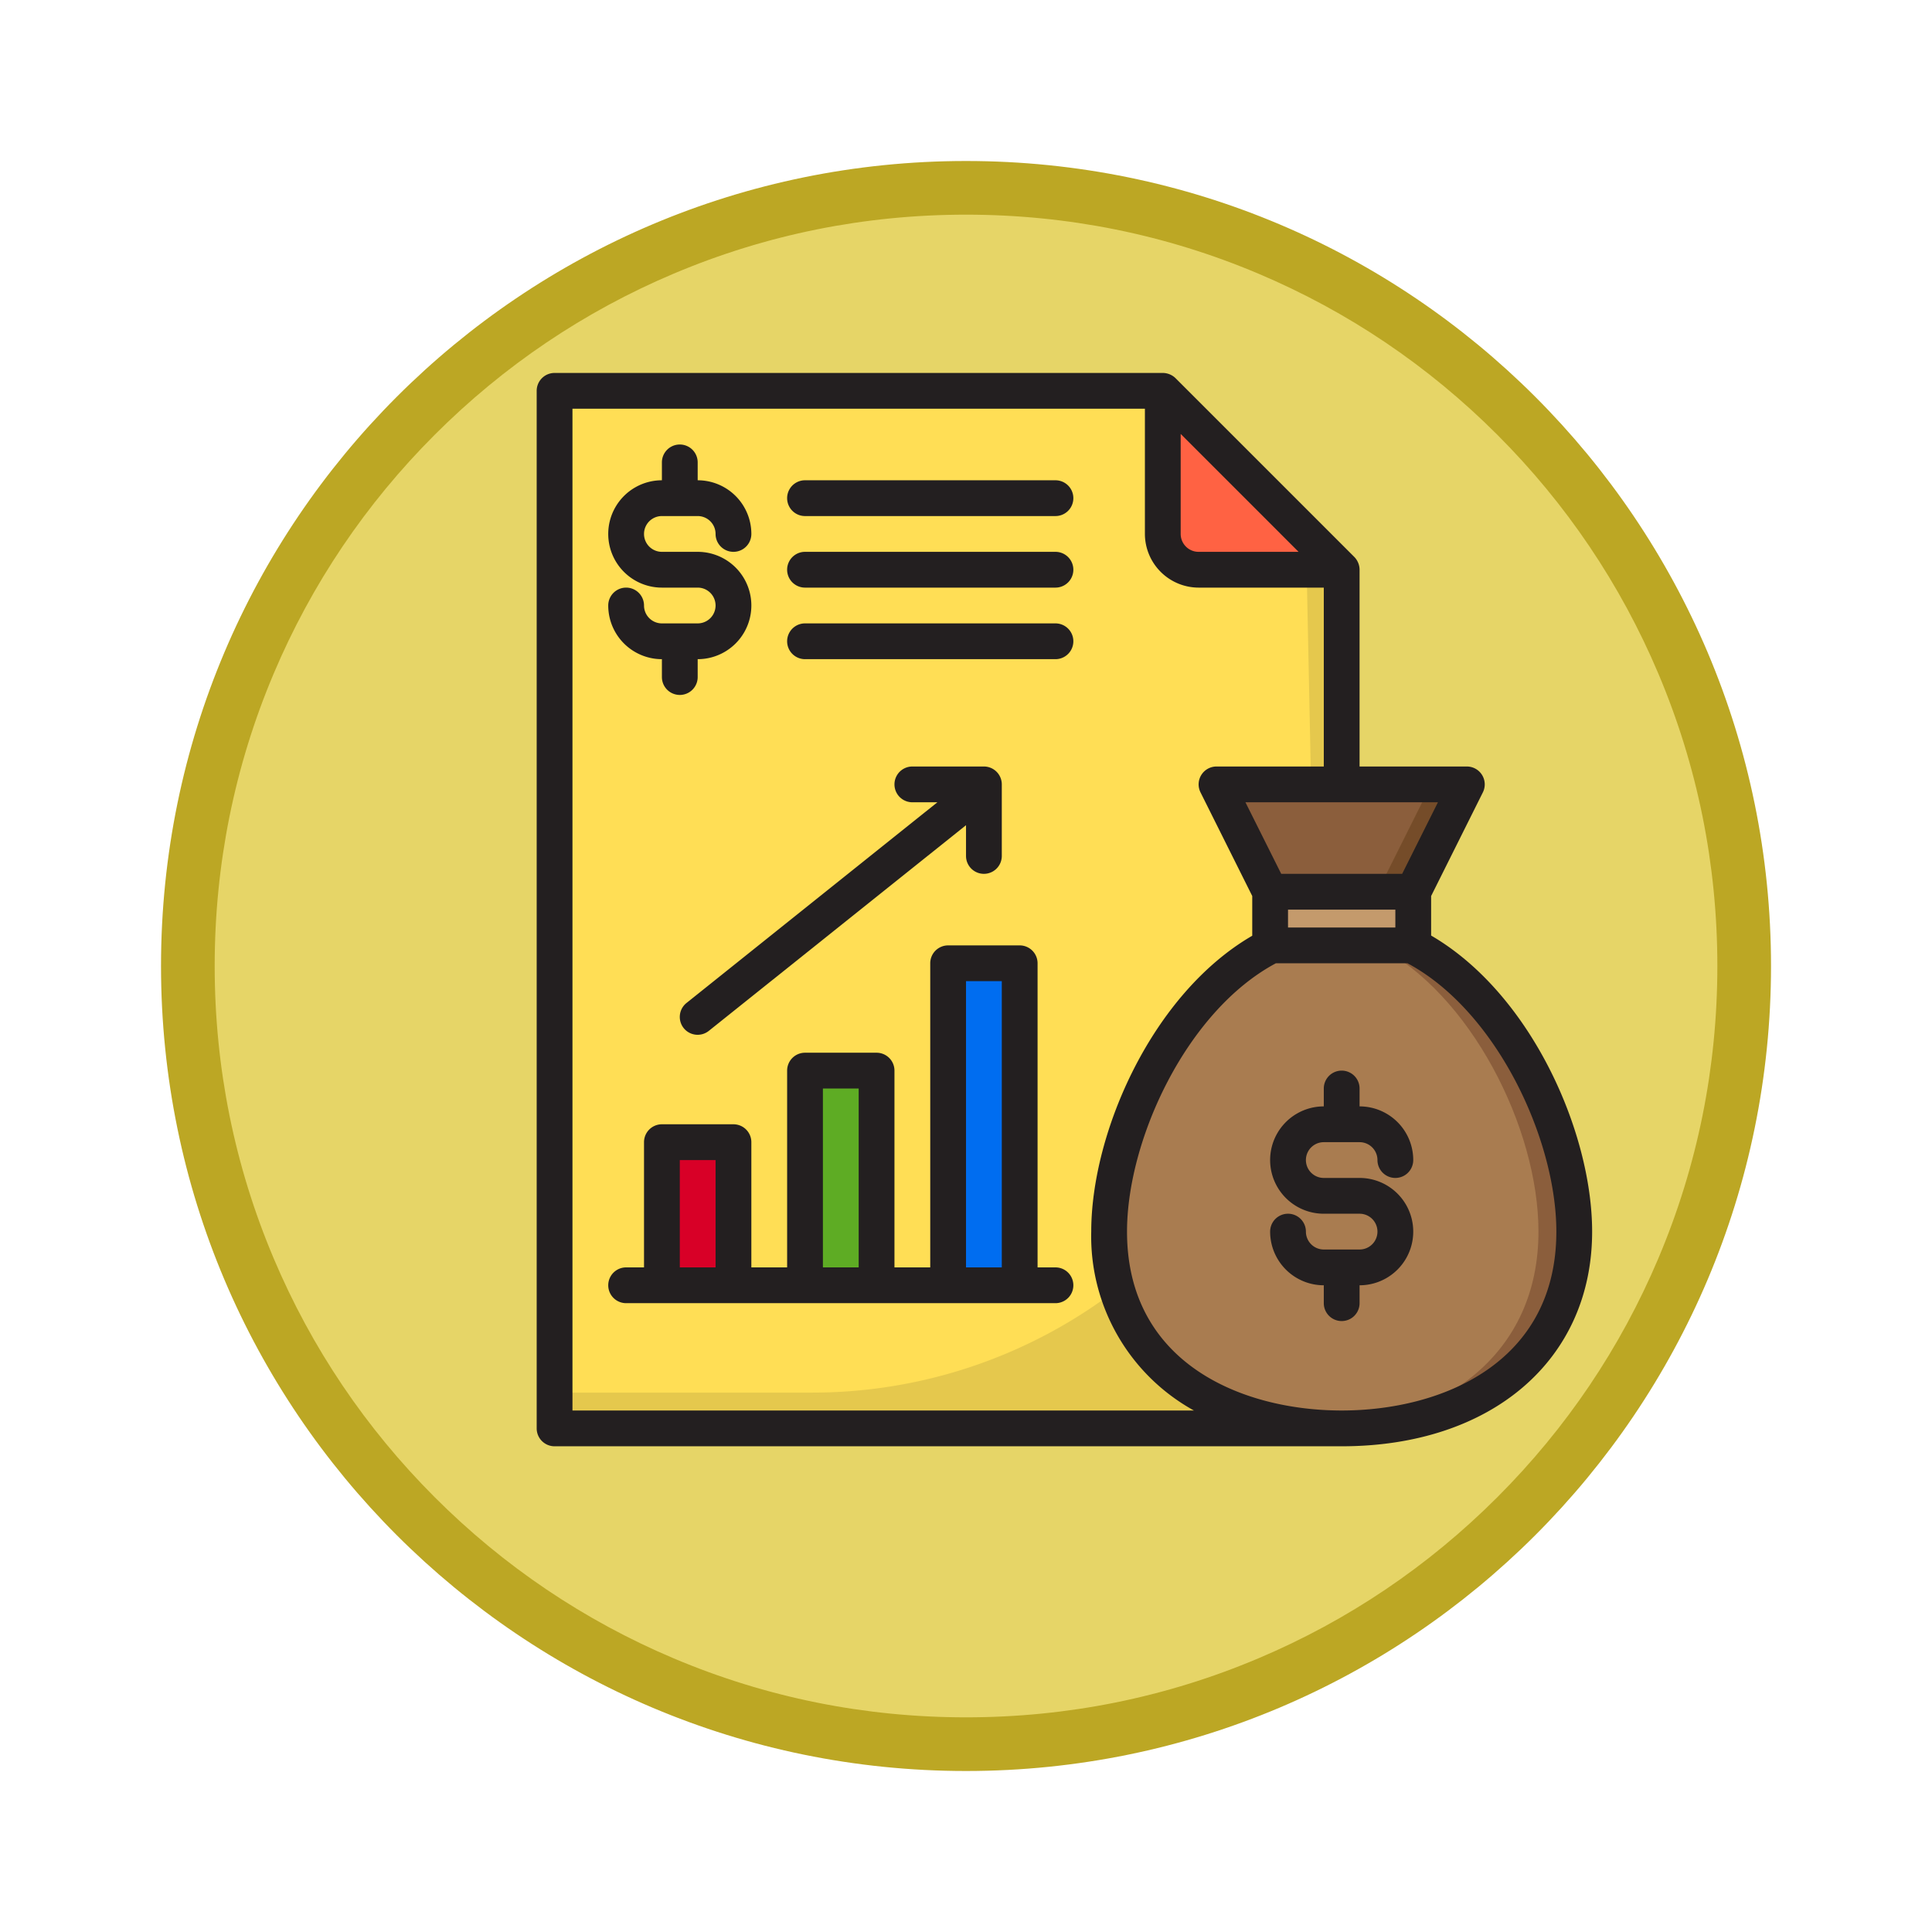 <svg xmlns="http://www.w3.org/2000/svg" xmlns:xlink="http://www.w3.org/1999/xlink" width="108" height="108" viewBox="0 0 108 108">
  <defs>
    <filter id="Fondo" x="0" y="0" width="108" height="108" filterUnits="userSpaceOnUse">
      <feOffset dy="3" input="SourceAlpha"/>
      <feGaussianBlur stdDeviation="3" result="blur"/>
      <feFlood flood-opacity="0.161"/>
      <feComposite operator="in" in2="blur"/>
      <feComposite in="SourceGraphic"/>
    </filter>
    <clipPath id="clip-path">
      <rect id="Rectángulo_408333" data-name="Rectángulo 408333" width="59" height="60" fill="none"/>
    </clipPath>
  </defs>
  <g id="Icono" transform="translate(-325.719 -689)">
    <g transform="matrix(1, 0, 0, 1, 325.72, 689)" filter="url(#Fondo)">
      <g id="Fondo-2" data-name="Fondo" transform="translate(9 6)" fill="#e6d567">
        <path d="M 45 88.5 C 39.127 88.5 33.43 87.35 28.068 85.082 C 22.889 82.891 18.236 79.755 14.241 75.759 C 10.245 71.764 7.109 67.111 4.918 61.932 C 2.65 56.57 1.5 50.873 1.5 45 C 1.5 39.127 2.65 33.43 4.918 28.068 C 7.109 22.889 10.245 18.236 14.241 14.241 C 18.236 10.245 22.889 7.109 28.068 4.918 C 33.43 2.65 39.127 1.5 45 1.5 C 50.873 1.5 56.57 2.65 61.932 4.918 C 67.111 7.109 71.764 10.245 75.759 14.241 C 79.755 18.236 82.891 22.889 85.082 28.068 C 87.35 33.43 88.5 39.127 88.5 45 C 88.5 50.873 87.35 56.57 85.082 61.932 C 82.891 67.111 79.755 71.764 75.759 75.759 C 71.764 79.755 67.111 82.891 61.932 85.082 C 56.57 87.35 50.873 88.5 45 88.5 Z" stroke="none"/>
        <path d="M 45 3 C 39.329 3 33.829 4.11 28.653 6.299 C 23.652 8.415 19.16 11.443 15.302 15.302 C 11.443 19.16 8.415 23.652 6.299 28.653 C 4.11 33.829 3 39.329 3 45 C 3 50.671 4.11 56.171 6.299 61.347 C 8.415 66.348 11.443 70.84 15.302 74.698 C 19.16 78.557 23.652 81.585 28.653 83.701 C 33.829 85.89 39.329 87 45 87 C 50.671 87 56.171 85.89 61.347 83.701 C 66.348 81.585 70.84 78.557 74.698 74.698 C 78.557 70.84 81.585 66.348 83.701 61.347 C 85.89 56.171 87 50.671 87 45 C 87 39.329 85.89 33.829 83.701 28.653 C 81.585 23.652 78.557 19.16 74.698 15.302 C 70.84 11.443 66.348 8.415 61.347 6.299 C 56.171 4.11 50.671 3 45 3 M 45 0 C 69.853 0 90 20.147 90 45 C 90 69.853 69.853 90 45 90 C 20.147 90 0 69.853 0 45 C 0 20.147 20.147 0 45 0 Z" stroke="none" fill="#bca724"/>
      </g>
    </g>
    <g id="Grupo_1151813" data-name="Grupo 1151813" transform="translate(355.72 709.848)">
      <g id="Grupo_1151812" data-name="Grupo 1151812" clip-path="url(#clip-path)">
        <path id="Trazado_986619" data-name="Trazado 986619" d="M37,11h8L35,1V9a2,2,0,0,0,2,2" fill="#ff6243"/>
        <path id="Trazado_986620" data-name="Trazado 986620" d="M46,59H1V1H35V9a2.006,2.006,0,0,0,2,2h8Z" fill="#ffde55"/>
        <path id="Trazado_986621" data-name="Trazado 986621" d="M45,11H43.042L43.4,28.417A28,28,0,0,1,15.411,57H1v2H46Z" fill="#e5c84d"/>
        <path id="Trazado_986622" data-name="Trazado 986622" d="M48.95,32H41.06C35.81,34.66,32,42.19,32,48c0,7.18,5.82,11,13,11s13-3.82,13-11c0-5.8-3.8-13.33-9.05-16" fill="#a97c50"/>
        <path id="Trazado_986623" data-name="Trazado 986623" d="M41,32h8V29H41Z" fill="#c49a6c"/>
        <path id="Trazado_986624" data-name="Trazado 986624" d="M41,29h8l3-6H38Z" fill="#8b5e3c"/>
        <path id="Trazado_986625" data-name="Trazado 986625" d="M48.95,32h-2C52.2,34.67,56,42.2,56,48c0,6.842-5.289,10.625-12,10.966.331.017.662.034,1,.034,7.18,0,13-3.82,13-11,0-5.8-3.8-13.33-9.05-16" fill="#8b5e3c"/>
        <path id="Trazado_986626" data-name="Trazado 986626" d="M50,23l-3,6h2l3-6Z" fill="#754c29"/>
        <rect id="Rectángulo_408330" data-name="Rectángulo 408330" width="4" height="8" transform="translate(7 43)" fill="#d80027"/>
        <rect id="Rectángulo_408331" data-name="Rectángulo 408331" width="4" height="12" transform="translate(15 39)" fill="#5eac24"/>
        <rect id="Rectángulo_408332" data-name="Rectángulo 408332" width="4" height="18" transform="translate(23 33)" fill="#006df0"/>
        <path id="Trazado_986627" data-name="Trazado 986627" d="M44,43h2a1,1,0,0,1,1,1,1,1,0,0,0,2,0,3,3,0,0,0-3-3V40a1,1,0,0,0-2,0v1a3,3,0,0,0,0,6h2a1,1,0,0,1,0,2H44a1,1,0,0,1-1-1,1,1,0,0,0-2,0,3,3,0,0,0,3,3v1a1,1,0,0,0,2,0V51a3,3,0,0,0,0-6H44a1,1,0,0,1,0-2" fill="#231f20"/>
        <path id="Trazado_986628" data-name="Trazado 986628" d="M9,14H7a1,1,0,0,1-1-1,1,1,0,0,0-2,0,3,3,0,0,0,3,3v1a1,1,0,0,0,2,0V16a3,3,0,0,0,0-6H7A1,1,0,0,1,7,8H9a1,1,0,0,1,1,1,1,1,0,0,0,2,0A3,3,0,0,0,9,6V5A1,1,0,0,0,7,5V6a3,3,0,0,0,0,6H9a1,1,0,0,1,0,2" fill="#231f20"/>
        <path id="Trazado_986629" data-name="Trazado 986629" d="M50,31.45V29.24l2.89-5.79A1,1,0,0,0,52,22H46V11a1.033,1.033,0,0,0-.29-.71l-10-10A1.033,1.033,0,0,0,35,0H1A1,1,0,0,0,0,1V59a1,1,0,0,0,1,1H45c8.37,0,14-4.82,14-12,0-5.58-3.43-13.31-9-16.55M50.38,24l-2,4H41.62l-2-4ZM48,31H42V30h6ZM36,3.41,42.59,10H37a1,1,0,0,1-1-1ZM2,58V2H34V9a3.009,3.009,0,0,0,3,3h7V22H38a1,1,0,0,0-.89,1.45L40,29.24v2.22C34.43,34.69,31,42.42,31,48a11.116,11.116,0,0,0,5.74,10Zm43,0c-5.54,0-12-2.62-12-10,0-5.15,3.34-12.34,8.32-15h7.36C53.67,35.67,57,42.86,57,48c0,7.38-6.46,10-12,10" fill="#231f20"/>
        <path id="Trazado_986630" data-name="Trazado 986630" d="M29,6H15a1,1,0,0,0,0,2H29a1,1,0,0,0,0-2" fill="#231f20"/>
        <path id="Trazado_986631" data-name="Trazado 986631" d="M29,10H15a1,1,0,0,0,0,2H29a1,1,0,0,0,0-2" fill="#231f20"/>
        <path id="Trazado_986632" data-name="Trazado 986632" d="M29,14H15a1,1,0,0,0,0,2H29a1,1,0,0,0,0-2" fill="#231f20"/>
        <path id="Trazado_986633" data-name="Trazado 986633" d="M29,50H28V33a1,1,0,0,0-1-1H23a1,1,0,0,0-1,1V50H20V39a1,1,0,0,0-1-1H15a1,1,0,0,0-1,1V50H12V43a1,1,0,0,0-1-1H7a1,1,0,0,0-1,1v7H5a1,1,0,0,0,0,2H29a1,1,0,0,0,0-2M8,44h2v6H8Zm8-4h2V50H16Zm8-6h2V50H24Z" fill="#231f20"/>
        <path id="Trazado_986634" data-name="Trazado 986634" d="M8.219,36.625a1,1,0,0,0,1.4.156L24,25.281V27a1,1,0,0,0,2,0V23a1,1,0,0,0-1-1H21a1,1,0,0,0,0,2h1.4L8.375,35.219a1,1,0,0,0-.156,1.406" fill="#231f20"/>
      </g>
    </g>
  </g>
</svg>
